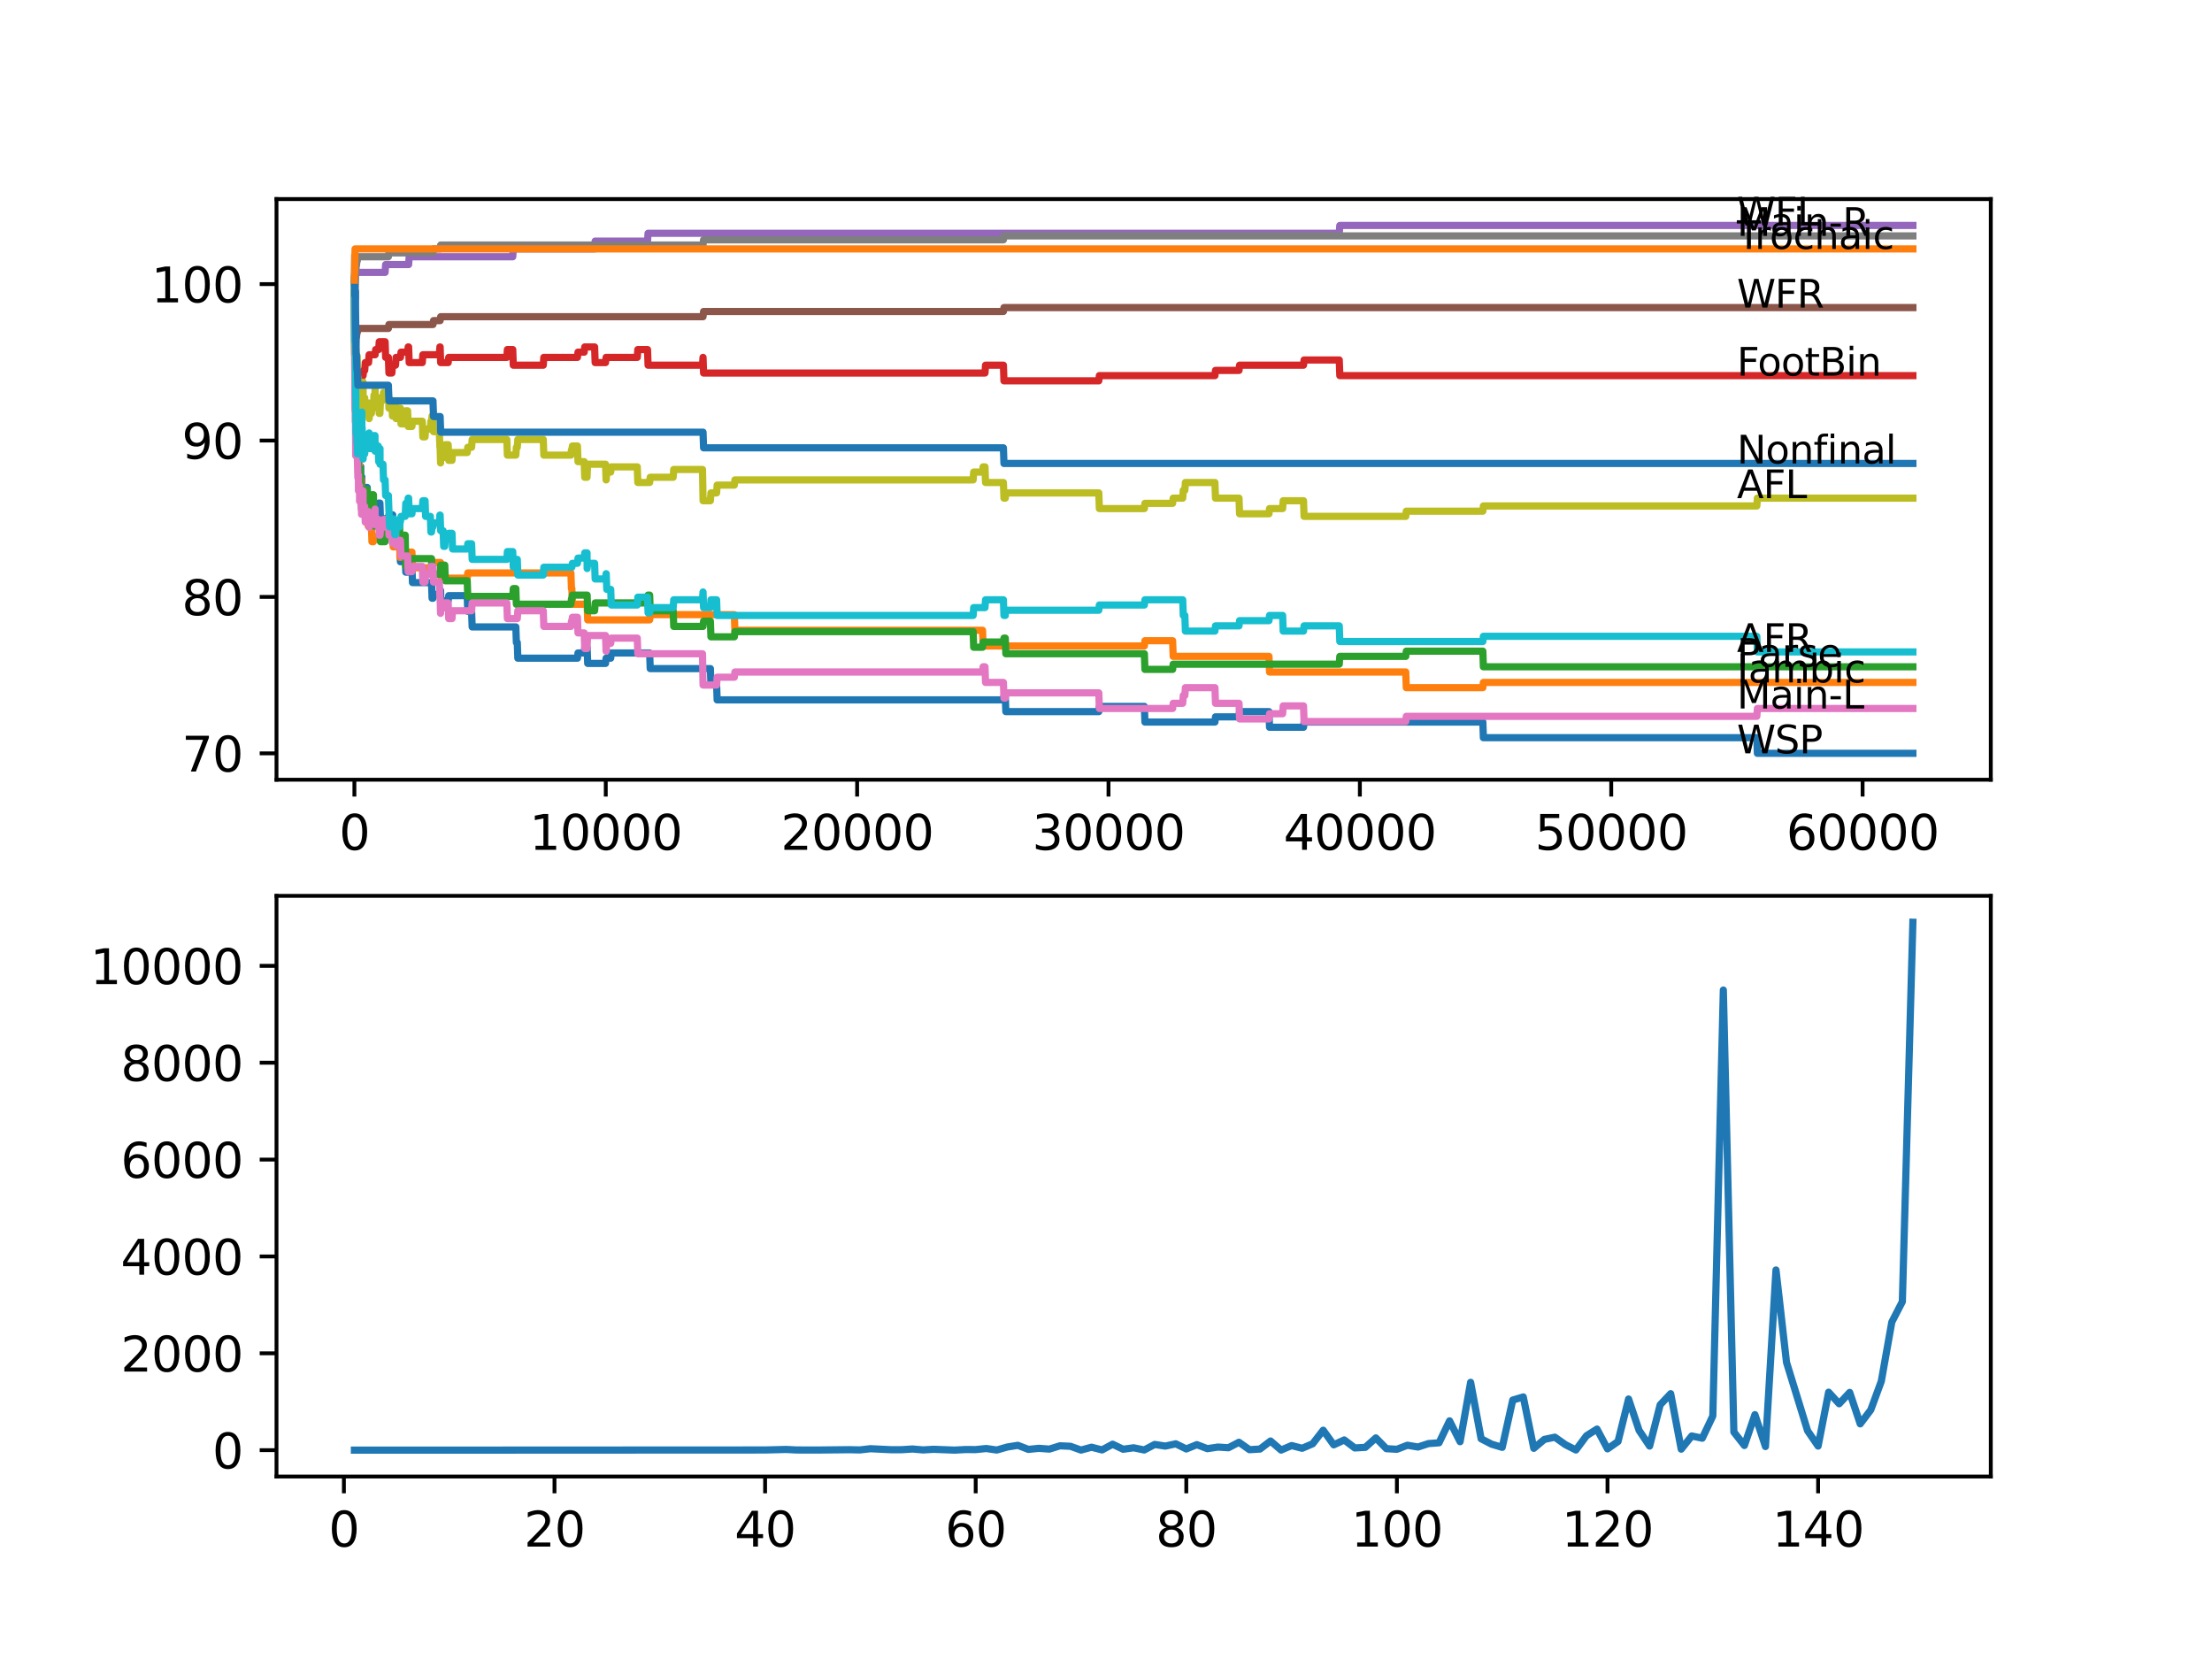 <?xml version="1.0" encoding="utf-8" standalone="no"?>
<!DOCTYPE svg PUBLIC "-//W3C//DTD SVG 1.1//EN"
  "http://www.w3.org/Graphics/SVG/1.1/DTD/svg11.dtd">
<svg xmlns:xlink="http://www.w3.org/1999/xlink" width="460.8pt" height="345.6pt" viewBox="0 0 460.8 345.6" xmlns="http://www.w3.org/2000/svg" version="1.1">
 <defs>
  <style type="text/css">*{stroke-linejoin: round; stroke-linecap: butt}</style>
 </defs>
 <g id="figure_1">
  <g id="patch_1">
   <path d="M 0 345.6 
L 460.8 345.6 
L 460.8 0 
L 0 0 
z
" style="fill: #ffffff"/>
  </g>
  <g id="axes_1">
   <g id="patch_2">
    <path d="M 57.6 162.432 
L 414.72 162.432 
L 414.72 41.472 
L 57.6 41.472 
z
" style="fill: #ffffff"/>
   </g>
   <g id="matplotlib.axis_1">
    <g id="xtick_1">
     <g id="line2d_1">
      <defs>
       <path id="m1dd88bec96" d="M 0 0 
L 0 3.5 
" style="stroke: #000000; stroke-width: 0.8"/>
      </defs>
      <g>
       <use xlink:href="#m1dd88bec96" x="73.827" y="162.432" style="stroke: #000000; stroke-width: 0.8"/>
      </g>
     </g>
     <g id="text_1">
      <!-- 0 -->
      <g transform="translate(70.646 177.03)scale(0.1 -0.1)">
       <defs>
        <path id="DejaVuSans-30" d="M 2034 4250 
Q 1547 4250 1301 3770 
Q 1056 3291 1056 2328 
Q 1056 1369 1301 889 
Q 1547 409 2034 409 
Q 2525 409 2770 889 
Q 3016 1369 3016 2328 
Q 3016 3291 2770 3770 
Q 2525 4250 2034 4250 
z
M 2034 4750 
Q 2819 4750 3233 4129 
Q 3647 3509 3647 2328 
Q 3647 1150 3233 529 
Q 2819 -91 2034 -91 
Q 1250 -91 836 529 
Q 422 1150 422 2328 
Q 422 3509 836 4129 
Q 1250 4750 2034 4750 
z
" transform="scale(0.016)"/>
       </defs>
       <use xlink:href="#DejaVuSans-30"/>
      </g>
     </g>
    </g>
    <g id="xtick_2">
     <g id="line2d_2">
      <g>
       <use xlink:href="#m1dd88bec96" x="126.192" y="162.432" style="stroke: #000000; stroke-width: 0.8"/>
      </g>
     </g>
     <g id="text_2">
      <!-- 10000 -->
      <g transform="translate(110.286 177.03)scale(0.1 -0.1)">
       <defs>
        <path id="DejaVuSans-31" d="M 794 531 
L 1825 531 
L 1825 4091 
L 703 3866 
L 703 4441 
L 1819 4666 
L 2450 4666 
L 2450 531 
L 3481 531 
L 3481 0 
L 794 0 
L 794 531 
z
" transform="scale(0.016)"/>
       </defs>
       <use xlink:href="#DejaVuSans-31"/>
       <use xlink:href="#DejaVuSans-30" x="63.623"/>
       <use xlink:href="#DejaVuSans-30" x="127.246"/>
       <use xlink:href="#DejaVuSans-30" x="190.869"/>
       <use xlink:href="#DejaVuSans-30" x="254.492"/>
      </g>
     </g>
    </g>
    <g id="xtick_3">
     <g id="line2d_3">
      <g>
       <use xlink:href="#m1dd88bec96" x="178.556" y="162.432" style="stroke: #000000; stroke-width: 0.8"/>
      </g>
     </g>
     <g id="text_3">
      <!-- 20000 -->
      <g transform="translate(162.65 177.03)scale(0.1 -0.1)">
       <defs>
        <path id="DejaVuSans-32" d="M 1228 531 
L 3431 531 
L 3431 0 
L 469 0 
L 469 531 
Q 828 903 1448 1529 
Q 2069 2156 2228 2338 
Q 2531 2678 2651 2914 
Q 2772 3150 2772 3378 
Q 2772 3750 2511 3984 
Q 2250 4219 1831 4219 
Q 1534 4219 1204 4116 
Q 875 4013 500 3803 
L 500 4441 
Q 881 4594 1212 4672 
Q 1544 4750 1819 4750 
Q 2544 4750 2975 4387 
Q 3406 4025 3406 3419 
Q 3406 3131 3298 2873 
Q 3191 2616 2906 2266 
Q 2828 2175 2409 1742 
Q 1991 1309 1228 531 
z
" transform="scale(0.016)"/>
       </defs>
       <use xlink:href="#DejaVuSans-32"/>
       <use xlink:href="#DejaVuSans-30" x="63.623"/>
       <use xlink:href="#DejaVuSans-30" x="127.246"/>
       <use xlink:href="#DejaVuSans-30" x="190.869"/>
       <use xlink:href="#DejaVuSans-30" x="254.492"/>
      </g>
     </g>
    </g>
    <g id="xtick_4">
     <g id="line2d_4">
      <g>
       <use xlink:href="#m1dd88bec96" x="230.921" y="162.432" style="stroke: #000000; stroke-width: 0.8"/>
      </g>
     </g>
     <g id="text_4">
      <!-- 30000 -->
      <g transform="translate(215.015 177.03)scale(0.1 -0.1)">
       <defs>
        <path id="DejaVuSans-33" d="M 2597 2516 
Q 3050 2419 3304 2112 
Q 3559 1806 3559 1356 
Q 3559 666 3084 287 
Q 2609 -91 1734 -91 
Q 1441 -91 1130 -33 
Q 819 25 488 141 
L 488 750 
Q 750 597 1062 519 
Q 1375 441 1716 441 
Q 2309 441 2620 675 
Q 2931 909 2931 1356 
Q 2931 1769 2642 2001 
Q 2353 2234 1838 2234 
L 1294 2234 
L 1294 2753 
L 1863 2753 
Q 2328 2753 2575 2939 
Q 2822 3125 2822 3475 
Q 2822 3834 2567 4026 
Q 2313 4219 1838 4219 
Q 1578 4219 1281 4162 
Q 984 4106 628 3988 
L 628 4550 
Q 988 4650 1302 4700 
Q 1616 4750 1894 4750 
Q 2613 4750 3031 4423 
Q 3450 4097 3450 3541 
Q 3450 3153 3228 2886 
Q 3006 2619 2597 2516 
z
" transform="scale(0.016)"/>
       </defs>
       <use xlink:href="#DejaVuSans-33"/>
       <use xlink:href="#DejaVuSans-30" x="63.623"/>
       <use xlink:href="#DejaVuSans-30" x="127.246"/>
       <use xlink:href="#DejaVuSans-30" x="190.869"/>
       <use xlink:href="#DejaVuSans-30" x="254.492"/>
      </g>
     </g>
    </g>
    <g id="xtick_5">
     <g id="line2d_5">
      <g>
       <use xlink:href="#m1dd88bec96" x="283.285" y="162.432" style="stroke: #000000; stroke-width: 0.8"/>
      </g>
     </g>
     <g id="text_5">
      <!-- 40000 -->
      <g transform="translate(267.379 177.03)scale(0.1 -0.1)">
       <defs>
        <path id="DejaVuSans-34" d="M 2419 4116 
L 825 1625 
L 2419 1625 
L 2419 4116 
z
M 2253 4666 
L 3047 4666 
L 3047 1625 
L 3713 1625 
L 3713 1100 
L 3047 1100 
L 3047 0 
L 2419 0 
L 2419 1100 
L 313 1100 
L 313 1709 
L 2253 4666 
z
" transform="scale(0.016)"/>
       </defs>
       <use xlink:href="#DejaVuSans-34"/>
       <use xlink:href="#DejaVuSans-30" x="63.623"/>
       <use xlink:href="#DejaVuSans-30" x="127.246"/>
       <use xlink:href="#DejaVuSans-30" x="190.869"/>
       <use xlink:href="#DejaVuSans-30" x="254.492"/>
      </g>
     </g>
    </g>
    <g id="xtick_6">
     <g id="line2d_6">
      <g>
       <use xlink:href="#m1dd88bec96" x="335.65" y="162.432" style="stroke: #000000; stroke-width: 0.8"/>
      </g>
     </g>
     <g id="text_6">
      <!-- 50000 -->
      <g transform="translate(319.744 177.03)scale(0.1 -0.1)">
       <defs>
        <path id="DejaVuSans-35" d="M 691 4666 
L 3169 4666 
L 3169 4134 
L 1269 4134 
L 1269 2991 
Q 1406 3038 1543 3061 
Q 1681 3084 1819 3084 
Q 2600 3084 3056 2656 
Q 3513 2228 3513 1497 
Q 3513 744 3044 326 
Q 2575 -91 1722 -91 
Q 1428 -91 1123 -41 
Q 819 9 494 109 
L 494 744 
Q 775 591 1075 516 
Q 1375 441 1709 441 
Q 2250 441 2565 725 
Q 2881 1009 2881 1497 
Q 2881 1984 2565 2268 
Q 2250 2553 1709 2553 
Q 1456 2553 1204 2497 
Q 953 2441 691 2322 
L 691 4666 
z
" transform="scale(0.016)"/>
       </defs>
       <use xlink:href="#DejaVuSans-35"/>
       <use xlink:href="#DejaVuSans-30" x="63.623"/>
       <use xlink:href="#DejaVuSans-30" x="127.246"/>
       <use xlink:href="#DejaVuSans-30" x="190.869"/>
       <use xlink:href="#DejaVuSans-30" x="254.492"/>
      </g>
     </g>
    </g>
    <g id="xtick_7">
     <g id="line2d_7">
      <g>
       <use xlink:href="#m1dd88bec96" x="388.014" y="162.432" style="stroke: #000000; stroke-width: 0.8"/>
      </g>
     </g>
     <g id="text_7">
      <!-- 60000 -->
      <g transform="translate(372.108 177.03)scale(0.1 -0.1)">
       <defs>
        <path id="DejaVuSans-36" d="M 2113 2584 
Q 1688 2584 1439 2293 
Q 1191 2003 1191 1497 
Q 1191 994 1439 701 
Q 1688 409 2113 409 
Q 2538 409 2786 701 
Q 3034 994 3034 1497 
Q 3034 2003 2786 2293 
Q 2538 2584 2113 2584 
z
M 3366 4563 
L 3366 3988 
Q 3128 4100 2886 4159 
Q 2644 4219 2406 4219 
Q 1781 4219 1451 3797 
Q 1122 3375 1075 2522 
Q 1259 2794 1537 2939 
Q 1816 3084 2150 3084 
Q 2853 3084 3261 2657 
Q 3669 2231 3669 1497 
Q 3669 778 3244 343 
Q 2819 -91 2113 -91 
Q 1303 -91 875 529 
Q 447 1150 447 2328 
Q 447 3434 972 4092 
Q 1497 4750 2381 4750 
Q 2619 4750 2861 4703 
Q 3103 4656 3366 4563 
z
" transform="scale(0.016)"/>
       </defs>
       <use xlink:href="#DejaVuSans-36"/>
       <use xlink:href="#DejaVuSans-30" x="63.623"/>
       <use xlink:href="#DejaVuSans-30" x="127.246"/>
       <use xlink:href="#DejaVuSans-30" x="190.869"/>
       <use xlink:href="#DejaVuSans-30" x="254.492"/>
      </g>
     </g>
    </g>
   </g>
   <g id="matplotlib.axis_2">
    <g id="ytick_1">
     <g id="line2d_8">
      <defs>
       <path id="m63060f5307" d="M 0 0 
L -3.5 0 
" style="stroke: #000000; stroke-width: 0.8"/>
      </defs>
      <g>
       <use xlink:href="#m63060f5307" x="57.6" y="156.934" style="stroke: #000000; stroke-width: 0.8"/>
      </g>
     </g>
     <g id="text_8">
      <!-- 70 -->
      <g transform="translate(37.875 160.733)scale(0.1 -0.1)">
       <defs>
        <path id="DejaVuSans-37" d="M 525 4666 
L 3525 4666 
L 3525 4397 
L 1831 0 
L 1172 0 
L 2766 4134 
L 525 4134 
L 525 4666 
z
" transform="scale(0.016)"/>
       </defs>
       <use xlink:href="#DejaVuSans-37"/>
       <use xlink:href="#DejaVuSans-30" x="63.623"/>
      </g>
     </g>
    </g>
    <g id="ytick_2">
     <g id="line2d_9">
      <g>
       <use xlink:href="#m63060f5307" x="57.6" y="124.352" style="stroke: #000000; stroke-width: 0.8"/>
      </g>
     </g>
     <g id="text_9">
      <!-- 80 -->
      <g transform="translate(37.875 128.151)scale(0.1 -0.1)">
       <defs>
        <path id="DejaVuSans-38" d="M 2034 2216 
Q 1584 2216 1326 1975 
Q 1069 1734 1069 1313 
Q 1069 891 1326 650 
Q 1584 409 2034 409 
Q 2484 409 2743 651 
Q 3003 894 3003 1313 
Q 3003 1734 2745 1975 
Q 2488 2216 2034 2216 
z
M 1403 2484 
Q 997 2584 770 2862 
Q 544 3141 544 3541 
Q 544 4100 942 4425 
Q 1341 4750 2034 4750 
Q 2731 4750 3128 4425 
Q 3525 4100 3525 3541 
Q 3525 3141 3298 2862 
Q 3072 2584 2669 2484 
Q 3125 2378 3379 2068 
Q 3634 1759 3634 1313 
Q 3634 634 3220 271 
Q 2806 -91 2034 -91 
Q 1263 -91 848 271 
Q 434 634 434 1313 
Q 434 1759 690 2068 
Q 947 2378 1403 2484 
z
M 1172 3481 
Q 1172 3119 1398 2916 
Q 1625 2713 2034 2713 
Q 2441 2713 2670 2916 
Q 2900 3119 2900 3481 
Q 2900 3844 2670 4047 
Q 2441 4250 2034 4250 
Q 1625 4250 1398 4047 
Q 1172 3844 1172 3481 
z
" transform="scale(0.016)"/>
       </defs>
       <use xlink:href="#DejaVuSans-38"/>
       <use xlink:href="#DejaVuSans-30" x="63.623"/>
      </g>
     </g>
    </g>
    <g id="ytick_3">
     <g id="line2d_10">
      <g>
       <use xlink:href="#m63060f5307" x="57.6" y="91.77" style="stroke: #000000; stroke-width: 0.8"/>
      </g>
     </g>
     <g id="text_10">
      <!-- 90 -->
      <g transform="translate(37.875 95.569)scale(0.1 -0.1)">
       <defs>
        <path id="DejaVuSans-39" d="M 703 97 
L 703 672 
Q 941 559 1184 500 
Q 1428 441 1663 441 
Q 2288 441 2617 861 
Q 2947 1281 2994 2138 
Q 2813 1869 2534 1725 
Q 2256 1581 1919 1581 
Q 1219 1581 811 2004 
Q 403 2428 403 3163 
Q 403 3881 828 4315 
Q 1253 4750 1959 4750 
Q 2769 4750 3195 4129 
Q 3622 3509 3622 2328 
Q 3622 1225 3098 567 
Q 2575 -91 1691 -91 
Q 1453 -91 1209 -44 
Q 966 3 703 97 
z
M 1959 2075 
Q 2384 2075 2632 2365 
Q 2881 2656 2881 3163 
Q 2881 3666 2632 3958 
Q 2384 4250 1959 4250 
Q 1534 4250 1286 3958 
Q 1038 3666 1038 3163 
Q 1038 2656 1286 2365 
Q 1534 2075 1959 2075 
z
" transform="scale(0.016)"/>
       </defs>
       <use xlink:href="#DejaVuSans-39"/>
       <use xlink:href="#DejaVuSans-30" x="63.623"/>
      </g>
     </g>
    </g>
    <g id="ytick_4">
     <g id="line2d_11">
      <g>
       <use xlink:href="#m63060f5307" x="57.6" y="59.188" style="stroke: #000000; stroke-width: 0.8"/>
      </g>
     </g>
     <g id="text_11">
      <!-- 100 -->
      <g transform="translate(31.512 62.988)scale(0.1 -0.1)">
       <use xlink:href="#DejaVuSans-31"/>
       <use xlink:href="#DejaVuSans-30" x="63.623"/>
       <use xlink:href="#DejaVuSans-30" x="127.246"/>
      </g>
     </g>
    </g>
   </g>
   <g id="line2d_12">
    <path d="M 73.833 62.447 
L 73.854 60.817 
L 73.901 73.85 
L 73.906 72.764 
L 73.911 72.764 
L 74.016 80.91 
L 74.032 80.095 
L 74.053 80.095 
L 74.095 78.466 
L 74.131 84.168 
L 74.142 83.082 
L 74.163 83.082 
L 74.283 92.042 
L 74.341 92.042 
L 74.419 95.3 
L 74.451 93.399 
L 74.503 93.399 
L 74.54 96.657 
L 74.613 95.028 
L 74.644 95.028 
L 74.76 98.287 
L 75.126 98.287 
L 75.152 97.2 
L 75.158 100.459 
L 75.226 100.459 
L 75.309 100.459 
L 75.377 99.373 
L 75.383 102.631 
L 75.409 102.631 
L 75.634 102.631 
L 75.749 101.545 
L 76.498 101.545 
L 76.613 104.803 
L 76.896 104.803 
L 77.011 103.717 
L 77.367 103.717 
L 77.483 106.975 
L 78.142 106.975 
L 78.258 105.889 
L 78.786 105.889 
L 78.902 104.803 
L 79.142 104.803 
L 79.258 108.061 
L 80.907 108.061 
L 81.022 107.247 
L 81.797 107.247 
L 81.913 110.505 
L 82.132 110.505 
L 82.248 113.763 
L 83.3 113.763 
L 83.415 117.021 
L 83.421 117.021 
L 83.536 115.935 
L 84.421 115.935 
L 84.536 119.193 
L 84.918 119.193 
L 85.033 118.107 
L 85.814 118.107 
L 85.929 121.365 
L 89.893 121.365 
L 90.008 124.624 
L 90.197 124.624 
L 90.312 123.809 
L 91.684 123.809 
L 91.778 122.994 
L 91.893 126.253 
L 92.312 126.253 
L 92.427 125.167 
L 93.365 125.167 
L 93.48 124.08 
L 97.329 124.08 
L 97.444 127.339 
L 98.245 127.339 
L 98.36 130.597 
L 107.456 130.597 
L 107.571 133.855 
L 107.76 133.855 
L 107.875 137.113 
L 120.29 137.113 
L 120.406 136.027 
L 121.694 136.027 
L 121.809 134.941 
L 122.312 134.941 
L 122.427 138.199 
L 126.145 138.199 
L 126.26 137.113 
L 127.224 137.113 
L 127.339 136.027 
L 135.335 136.027 
L 135.45 139.285 
L 147.986 139.285 
L 148.101 142.544 
L 149.279 142.544 
L 149.395 145.802 
L 209.027 145.802 
L 209.143 144.987 
L 209.42 144.987 
L 209.535 148.245 
L 228.9 148.245 
L 229.015 147.159 
L 238.393 147.159 
L 238.509 150.417 
L 253.092 150.417 
L 253.207 149.331 
L 258.109 149.331 
L 258.224 148.245 
L 264.35 148.245 
L 264.466 151.504 
L 271.545 151.504 
L 271.661 150.417 
L 308.902 150.417 
L 309.017 153.676 
L 365.979 153.676 
L 366.095 156.934 
L 398.487 156.934 
L 398.487 156.934 
" clip-path="url(#p2e75b78d07)" style="fill: none; stroke: #1f77b4; stroke-width: 1.5; stroke-linecap: square"/>
   </g>
   <g id="line2d_13">
    <path d="M 73.833 62.447 
L 73.969 78.357 
L 73.985 77.543 
L 74.032 85.688 
L 74.095 85.688 
L 74.21 88.946 
L 74.252 88.946 
L 74.273 87.86 
L 74.278 91.119 
L 74.351 91.119 
L 74.487 91.119 
L 74.602 96.549 
L 74.828 96.549 
L 74.943 99.807 
L 75.247 99.807 
L 75.367 106.323 
L 76.582 106.323 
L 76.697 109.582 
L 77.367 109.582 
L 77.483 112.84 
L 77.786 112.84 
L 77.901 111.754 
L 79.142 111.754 
L 79.258 110.668 
L 81.797 110.668 
L 81.913 113.926 
L 83.248 113.926 
L 83.3 112.84 
L 83.305 116.098 
L 83.347 116.098 
L 84.41 116.098 
L 84.526 115.012 
L 85.814 115.012 
L 85.929 118.27 
L 89.893 118.27 
L 90.008 117.184 
L 91.778 117.184 
L 91.893 120.442 
L 97.329 120.442 
L 97.444 119.356 
L 118.929 119.356 
L 119.044 122.614 
L 119.128 122.614 
L 119.243 125.872 
L 122.312 125.872 
L 122.427 129.131 
L 135.335 129.131 
L 135.45 128.045 
L 152.976 128.045 
L 153.092 131.303 
L 204.681 131.303 
L 204.796 134.561 
L 238.393 134.561 
L 238.509 133.475 
L 244.279 133.475 
L 244.394 136.733 
L 264.35 136.733 
L 264.466 139.991 
L 292.842 139.991 
L 292.957 143.249 
L 308.902 143.249 
L 309.017 142.163 
L 398.487 142.163 
L 398.487 142.163 
" clip-path="url(#p2e75b78d07)" style="fill: none; stroke: #ff7f0e; stroke-width: 1.5; stroke-linecap: square"/>
   </g>
   <g id="line2d_14">
    <path d="M 73.833 62.447 
L 73.843 62.447 
L 73.864 60.166 
L 73.917 74.013 
L 73.922 74.013 
L 74.026 85.417 
L 74.047 84.602 
L 74.058 84.602 
L 74.126 82.702 
L 74.131 85.96 
L 74.157 85.96 
L 74.163 85.96 
L 74.283 94.648 
L 74.44 94.648 
L 74.503 92.748 
L 74.508 96.006 
L 74.54 96.006 
L 74.592 96.006 
L 74.644 95.463 
L 74.65 98.721 
L 74.676 98.721 
L 74.828 98.721 
L 74.943 97.635 
L 75 97.635 
L 75.116 100.893 
L 75.152 100.893 
L 75.247 104.151 
L 75.262 103.065 
L 75.304 103.065 
L 75.419 101.979 
L 76.498 101.979 
L 76.582 105.237 
L 76.608 104.151 
L 77.367 104.151 
L 77.483 103.065 
L 77.786 103.065 
L 77.907 109.582 
L 79.142 109.582 
L 79.258 112.84 
L 80.221 112.84 
L 80.336 111.211 
L 80.907 111.211 
L 81.022 110.396 
L 81.797 110.396 
L 81.913 109.31 
L 83.248 109.31 
L 83.3 112.568 
L 83.358 111.482 
L 84.41 111.482 
L 84.531 117.999 
L 85.123 117.999 
L 85.238 116.369 
L 89.893 116.369 
L 90.008 119.628 
L 91.684 119.628 
L 91.804 117.727 
L 92.653 117.727 
L 92.768 120.985 
L 97.329 120.985 
L 97.444 124.243 
L 106.812 124.243 
L 106.927 122.614 
L 107.456 122.614 
L 107.571 125.872 
L 118.929 125.872 
L 119.044 124.786 
L 119.128 124.786 
L 119.243 123.972 
L 122.312 123.972 
L 122.427 127.23 
L 123.867 127.23 
L 123.982 125.601 
L 134.89 125.601 
L 135.005 123.972 
L 135.335 123.972 
L 135.45 127.23 
L 140.236 127.23 
L 140.351 130.488 
L 146.452 130.488 
L 146.567 129.402 
L 147.986 129.402 
L 148.101 132.66 
L 152.976 132.66 
L 153.092 131.574 
L 202.723 131.574 
L 202.838 134.832 
L 204.681 134.832 
L 204.796 133.746 
L 209.027 133.746 
L 209.143 132.932 
L 209.42 132.932 
L 209.535 136.19 
L 238.393 136.19 
L 238.509 139.448 
L 244.279 139.448 
L 244.394 138.362 
L 278.992 138.362 
L 279.107 136.733 
L 292.842 136.733 
L 292.957 135.647 
L 308.902 135.647 
L 309.017 138.905 
L 398.487 138.905 
L 398.487 138.905 
" clip-path="url(#p2e75b78d07)" style="fill: none; stroke: #2ca02c; stroke-width: 1.5; stroke-linecap: square"/>
   </g>
   <g id="line2d_15">
    <path d="M 73.833 59.188 
L 73.843 59.188 
L 73.922 76.348 
L 73.979 76.077 
L 73.985 76.077 
L 73.99 75.262 
L 74 81.778 
L 74.058 80.149 
L 74.074 83.408 
L 74.168 80.692 
L 74.273 80.692 
L 74.388 79.878 
L 74.419 79.878 
L 74.44 78.792 
L 74.445 82.05 
L 74.503 82.05 
L 74.54 85.308 
L 74.613 83.679 
L 74.671 83.679 
L 74.786 82.05 
L 74.901 82.05 
L 75.016 80.421 
L 75.126 80.421 
L 75.241 79.335 
L 75.309 79.335 
L 75.425 78.249 
L 75.634 78.249 
L 75.749 77.163 
L 75.974 77.163 
L 76.09 75.534 
L 76.781 75.534 
L 76.896 73.904 
L 78.142 73.904 
L 78.258 72.818 
L 78.886 72.818 
L 79.001 71.189 
L 80.221 71.189 
L 80.336 74.448 
L 80.907 74.448 
L 81.022 77.706 
L 81.635 77.706 
L 81.75 76.077 
L 82.394 76.077 
L 82.51 74.448 
L 83.421 74.448 
L 83.536 73.361 
L 84.918 73.361 
L 85.033 72.275 
L 85.123 72.275 
L 85.238 75.534 
L 87.971 75.534 
L 88.086 73.904 
L 91.521 73.904 
L 91.637 72.275 
L 91.684 72.275 
L 91.799 75.534 
L 93.365 75.534 
L 93.48 74.448 
L 105.581 74.448 
L 105.697 72.818 
L 106.812 72.818 
L 106.927 76.077 
L 113.174 76.077 
L 113.289 74.448 
L 120.29 74.448 
L 120.406 73.361 
L 121.694 73.361 
L 121.809 72.275 
L 123.867 72.275 
L 123.982 75.534 
L 126.145 75.534 
L 126.26 74.448 
L 132.753 74.448 
L 132.868 72.818 
L 134.89 72.818 
L 135.005 76.077 
L 146.342 76.077 
L 146.452 74.448 
L 146.567 77.706 
L 205.189 77.706 
L 205.304 76.077 
L 209.027 76.077 
L 209.143 79.335 
L 228.9 79.335 
L 229.015 78.249 
L 253.092 78.249 
L 253.207 77.163 
L 258.109 77.163 
L 258.224 76.077 
L 271.545 76.077 
L 271.661 74.991 
L 278.992 74.991 
L 279.107 78.249 
L 398.487 78.249 
L 398.487 78.249 
" clip-path="url(#p2e75b78d07)" style="fill: none; stroke: #d62728; stroke-width: 1.5; stroke-linecap: square"/>
   </g>
   <g id="line2d_16">
    <path d="M 73.833 59.188 
L 73.906 59.188 
L 74.021 56.745 
L 80.221 56.745 
L 80.336 55.116 
L 85.123 55.116 
L 85.238 53.487 
L 106.812 53.487 
L 106.927 51.857 
L 123.867 51.857 
L 123.982 50.228 
L 134.89 50.228 
L 135.005 48.599 
L 278.992 48.599 
L 279.107 46.97 
L 398.487 46.97 
L 398.487 46.97 
" clip-path="url(#p2e75b78d07)" style="fill: none; stroke: #9467bd; stroke-width: 1.5; stroke-linecap: square"/>
   </g>
   <g id="line2d_17">
    <path d="M 73.833 62.447 
L 73.864 62.447 
L 73.99 73.85 
L 74.053 73.85 
L 74.184 70.32 
L 74.246 70.32 
L 74.362 69.234 
L 74.44 69.234 
L 74.555 68.42 
L 80.907 68.42 
L 81.022 67.605 
L 90.197 67.605 
L 90.312 66.791 
L 91.684 66.791 
L 91.799 65.976 
L 146.452 65.976 
L 146.567 64.89 
L 209.027 64.89 
L 209.143 64.076 
L 398.487 64.076 
L 398.487 64.076 
" clip-path="url(#p2e75b78d07)" style="fill: none; stroke: #8c564b; stroke-width: 1.5; stroke-linecap: square"/>
   </g>
   <g id="line2d_18">
    <path d="M 73.833 62.447 
L 73.843 62.447 
L 73.922 84.602 
L 73.985 82.159 
L 73.99 81.344 
L 74 87.86 
L 74.053 86.231 
L 74.095 94.92 
L 74.173 92.748 
L 74.225 92.748 
L 74.246 91.119 
L 74.252 94.377 
L 74.33 93.562 
L 74.341 93.562 
L 74.419 91.933 
L 74.424 95.191 
L 74.44 95.191 
L 74.555 99.536 
L 74.592 99.536 
L 74.671 98.992 
L 74.676 102.251 
L 74.828 102.251 
L 74.901 101.165 
L 74.906 104.423 
L 74.927 104.423 
L 74.948 104.423 
L 75.063 102.794 
L 75.126 102.794 
L 75.241 106.052 
L 75.247 106.052 
L 75.309 103.88 
L 75.315 107.138 
L 75.351 107.138 
L 75.377 107.138 
L 75.498 103.88 
L 75.618 103.88 
L 75.634 102.251 
L 75.639 105.509 
L 75.723 105.509 
L 75.974 105.509 
L 76.09 108.767 
L 76.498 108.767 
L 76.619 106.595 
L 76.781 106.595 
L 76.896 109.853 
L 77.011 108.767 
L 77.367 108.767 
L 77.483 107.681 
L 78.116 107.681 
L 78.142 106.052 
L 78.148 109.31 
L 78.221 109.31 
L 78.786 109.31 
L 78.886 108.224 
L 79.001 111.482 
L 79.163 111.482 
L 79.279 109.853 
L 79.781 109.853 
L 79.897 108.224 
L 80.907 108.224 
L 81.022 111.482 
L 81.038 111.482 
L 81.153 109.853 
L 81.635 109.853 
L 81.75 113.111 
L 81.797 113.111 
L 81.913 112.025 
L 82.132 112.025 
L 82.248 110.396 
L 82.394 110.396 
L 82.51 113.654 
L 83.3 113.654 
L 83.415 112.568 
L 83.421 112.568 
L 83.536 115.826 
L 84.918 115.826 
L 85.033 119.085 
L 85.814 119.085 
L 85.929 117.999 
L 87.971 117.999 
L 88.086 121.257 
L 88.547 121.257 
L 88.662 119.628 
L 89.652 119.628 
L 89.767 117.999 
L 90.197 117.999 
L 90.312 121.257 
L 91.521 121.257 
L 91.637 124.515 
L 91.684 124.515 
L 91.778 127.773 
L 91.794 126.687 
L 92.312 126.687 
L 92.427 125.601 
L 93.365 125.601 
L 93.48 128.859 
L 94.161 128.859 
L 94.276 127.23 
L 98.245 127.23 
L 98.36 125.601 
L 105.581 125.601 
L 105.697 128.859 
L 107.76 128.859 
L 107.875 127.23 
L 113.174 127.23 
L 113.289 130.488 
L 118.929 130.488 
L 119.044 129.402 
L 119.128 129.402 
L 119.243 128.588 
L 120.29 128.588 
L 120.406 131.846 
L 121.694 131.846 
L 121.809 135.104 
L 122.291 135.104 
L 122.406 132.389 
L 126.145 132.389 
L 126.26 135.647 
L 126.286 135.647 
L 126.401 134.018 
L 127.224 134.018 
L 127.339 132.932 
L 132.753 132.932 
L 132.868 136.19 
L 146.342 136.19 
L 146.462 142.706 
L 149.279 142.706 
L 149.395 141.077 
L 152.976 141.077 
L 153.092 139.991 
L 204.681 139.991 
L 204.796 138.905 
L 205.189 138.905 
L 205.304 142.163 
L 209.027 142.163 
L 209.143 145.422 
L 209.42 145.422 
L 209.535 144.336 
L 228.9 144.336 
L 229.015 147.594 
L 244.279 147.594 
L 244.394 146.508 
L 246.379 146.508 
L 246.494 144.879 
L 246.824 144.879 
L 246.939 143.249 
L 253.092 143.249 
L 253.207 146.508 
L 258.109 146.508 
L 258.224 149.766 
L 264.35 149.766 
L 264.466 148.68 
L 267.194 148.68 
L 267.309 147.051 
L 271.545 147.051 
L 271.661 150.309 
L 292.842 150.309 
L 292.957 149.223 
L 365.979 149.223 
L 366.095 147.594 
L 398.487 147.594 
L 398.487 147.594 
" clip-path="url(#p2e75b78d07)" style="fill: none; stroke: #e377c2; stroke-width: 1.5; stroke-linecap: square"/>
   </g>
   <g id="line2d_19">
    <path d="M 73.833 58.374 
L 73.843 58.374 
L 73.885 53.215 
L 73.901 59.731 
L 73.948 58.917 
L 73.969 58.917 
L 73.99 62.175 
L 74.063 57.016 
L 74.074 57.016 
L 74.089 57.016 
L 74.21 55.387 
L 74.246 55.387 
L 74.362 54.301 
L 74.44 54.301 
L 74.555 53.487 
L 80.907 53.487 
L 81.022 52.672 
L 90.197 52.672 
L 90.312 51.857 
L 91.684 51.857 
L 91.799 51.043 
L 146.452 51.043 
L 146.567 49.957 
L 209.027 49.957 
L 209.143 49.142 
L 398.487 49.142 
L 398.487 49.142 
" clip-path="url(#p2e75b78d07)" style="fill: none; stroke: #7f7f7f; stroke-width: 1.5; stroke-linecap: square"/>
   </g>
   <g id="line2d_20">
    <path d="M 73.833 58.374 
L 73.843 58.374 
L 73.922 72.275 
L 73.969 68.746 
L 73.985 68.746 
L 73.99 67.931 
L 74 74.448 
L 74.058 74.448 
L 74.095 79.878 
L 74.163 74.448 
L 74.168 72.818 
L 74.252 77.706 
L 74.262 76.62 
L 74.273 76.62 
L 74.398 74.176 
L 74.419 74.176 
L 74.487 80.692 
L 74.534 78.52 
L 74.54 78.52 
L 74.592 81.778 
L 74.65 79.606 
L 74.671 79.606 
L 74.786 82.864 
L 74.828 82.864 
L 74.901 81.778 
L 74.906 85.037 
L 74.927 85.037 
L 74.948 85.037 
L 75.069 81.778 
L 75.126 81.778 
L 75.152 85.037 
L 75.236 83.408 
L 75.247 83.408 
L 75.309 81.235 
L 75.315 84.494 
L 75.351 84.494 
L 75.377 84.494 
L 75.498 81.235 
L 75.618 81.235 
L 75.634 79.606 
L 75.639 82.864 
L 75.723 82.864 
L 75.974 82.864 
L 76.09 86.123 
L 76.498 86.123 
L 76.619 83.951 
L 76.781 83.951 
L 76.896 87.209 
L 77.011 86.123 
L 77.367 86.123 
L 77.483 85.037 
L 77.786 85.037 
L 77.907 82.321 
L 78.116 82.321 
L 78.142 80.692 
L 78.148 83.951 
L 78.221 83.951 
L 78.786 83.951 
L 78.886 82.864 
L 79.001 86.123 
L 79.142 86.123 
L 79.263 83.408 
L 79.781 83.408 
L 79.897 81.778 
L 80.907 81.778 
L 81.022 85.037 
L 81.038 85.037 
L 81.153 83.408 
L 81.635 83.408 
L 81.75 86.666 
L 81.797 86.666 
L 81.913 85.58 
L 82.132 85.58 
L 82.248 83.951 
L 82.394 83.951 
L 82.51 87.209 
L 83.248 87.209 
L 83.368 85.037 
L 83.421 85.037 
L 83.536 88.295 
L 84.41 88.295 
L 84.531 85.58 
L 84.918 85.58 
L 85.033 88.838 
L 85.814 88.838 
L 85.929 87.752 
L 87.971 87.752 
L 88.086 91.01 
L 88.547 91.01 
L 88.662 89.381 
L 89.652 89.381 
L 89.767 87.752 
L 89.893 87.752 
L 90.008 86.666 
L 90.197 86.666 
L 90.312 89.924 
L 91.521 89.924 
L 91.637 93.182 
L 91.684 93.182 
L 91.778 96.44 
L 91.794 95.354 
L 92.312 95.354 
L 92.427 94.268 
L 92.653 94.268 
L 92.768 92.639 
L 93.365 92.639 
L 93.48 95.897 
L 94.161 95.897 
L 94.276 94.268 
L 97.329 94.268 
L 97.444 93.182 
L 98.245 93.182 
L 98.36 91.553 
L 105.581 91.553 
L 105.697 94.811 
L 107.456 94.811 
L 107.571 93.182 
L 107.76 93.182 
L 107.875 91.553 
L 113.174 91.553 
L 113.289 94.811 
L 118.929 94.811 
L 119.044 93.725 
L 119.128 93.725 
L 119.243 92.911 
L 120.29 92.911 
L 120.406 96.169 
L 121.694 96.169 
L 121.809 99.427 
L 122.291 99.427 
L 122.406 96.712 
L 126.145 96.712 
L 126.26 99.97 
L 126.286 99.97 
L 126.401 98.341 
L 127.224 98.341 
L 127.339 97.255 
L 132.753 97.255 
L 132.868 100.513 
L 135.335 100.513 
L 135.45 99.427 
L 140.236 99.427 
L 140.351 97.798 
L 146.342 97.798 
L 146.462 104.314 
L 147.986 104.314 
L 148.101 102.685 
L 149.279 102.685 
L 149.395 101.056 
L 152.976 101.056 
L 153.092 99.97 
L 202.723 99.97 
L 202.838 98.341 
L 204.681 98.341 
L 204.796 97.255 
L 205.189 97.255 
L 205.304 100.513 
L 209.027 100.513 
L 209.143 103.771 
L 209.42 103.771 
L 209.535 102.685 
L 228.9 102.685 
L 229.015 105.943 
L 238.393 105.943 
L 238.509 104.857 
L 244.279 104.857 
L 244.394 103.771 
L 246.379 103.771 
L 246.494 102.142 
L 246.824 102.142 
L 246.939 100.513 
L 253.092 100.513 
L 253.207 103.771 
L 258.109 103.771 
L 258.224 107.029 
L 264.35 107.029 
L 264.466 105.943 
L 267.194 105.943 
L 267.309 104.314 
L 271.545 104.314 
L 271.661 107.572 
L 292.842 107.572 
L 292.957 106.486 
L 308.902 106.486 
L 309.017 105.4 
L 365.979 105.4 
L 366.095 103.771 
L 398.487 103.771 
L 398.487 103.771 
" clip-path="url(#p2e75b78d07)" style="fill: none; stroke: #bcbd22; stroke-width: 1.5; stroke-linecap: square"/>
   </g>
   <g id="line2d_21">
    <path d="M 73.833 59.188 
L 73.843 59.188 
L 73.911 71.189 
L 73.964 66.031 
L 73.969 66.031 
L 74.095 82.321 
L 74.1 81.507 
L 74.115 81.507 
L 74.163 90.195 
L 74.236 87.752 
L 74.246 87.752 
L 74.362 92.368 
L 74.419 92.368 
L 74.44 91.281 
L 74.445 94.54 
L 74.519 94.54 
L 74.54 94.54 
L 74.665 91.281 
L 74.671 91.281 
L 74.786 89.652 
L 74.901 89.652 
L 74.948 88.023 
L 74.953 91.281 
L 75.011 89.652 
L 75.126 89.652 
L 75.247 86.937 
L 75.309 86.937 
L 75.377 85.851 
L 75.383 89.109 
L 75.409 89.109 
L 75.44 89.109 
L 75.556 92.368 
L 75.618 92.368 
L 75.634 95.626 
L 75.728 94.54 
L 75.974 94.54 
L 76.09 92.911 
L 76.498 92.911 
L 76.613 91.824 
L 76.781 91.824 
L 76.896 90.195 
L 77.011 93.454 
L 77.786 93.454 
L 77.907 90.738 
L 78.116 90.738 
L 78.142 93.997 
L 78.226 92.911 
L 78.786 92.911 
L 78.886 96.169 
L 78.896 94.54 
L 79.142 94.54 
L 79.163 93.454 
L 79.169 96.712 
L 79.242 96.712 
L 79.781 96.712 
L 79.897 99.97 
L 80.221 99.97 
L 80.336 103.228 
L 80.907 103.228 
L 81.022 106.486 
L 81.038 106.486 
L 81.153 109.744 
L 81.635 109.744 
L 81.75 108.115 
L 82.132 108.115 
L 82.248 111.374 
L 82.394 111.374 
L 82.51 109.744 
L 83.248 109.744 
L 83.363 108.658 
L 83.421 108.658 
L 83.536 107.572 
L 84.41 107.572 
L 84.531 104.857 
L 84.918 104.857 
L 85.033 103.771 
L 85.123 103.771 
L 85.238 107.029 
L 85.814 107.029 
L 85.929 105.943 
L 87.971 105.943 
L 88.086 104.314 
L 88.547 104.314 
L 88.662 107.572 
L 89.652 107.572 
L 89.767 110.831 
L 89.893 110.831 
L 90.008 109.744 
L 90.197 109.744 
L 90.312 108.93 
L 91.521 108.93 
L 91.637 107.301 
L 91.684 107.301 
L 91.799 110.559 
L 92.312 110.559 
L 92.427 113.817 
L 92.653 113.817 
L 92.768 112.188 
L 93.365 112.188 
L 93.48 111.102 
L 94.161 111.102 
L 94.276 114.36 
L 97.329 114.36 
L 97.444 113.274 
L 98.245 113.274 
L 98.36 116.532 
L 105.581 116.532 
L 105.697 114.903 
L 106.812 114.903 
L 106.927 118.161 
L 107.456 118.161 
L 107.571 116.532 
L 107.76 116.532 
L 107.875 119.791 
L 113.174 119.791 
L 113.289 118.161 
L 119.128 118.161 
L 119.243 117.347 
L 120.29 117.347 
L 120.406 116.261 
L 121.694 116.261 
L 121.809 115.175 
L 122.291 115.175 
L 122.312 118.433 
L 122.401 117.347 
L 123.867 117.347 
L 123.982 120.605 
L 126.145 120.605 
L 126.26 119.519 
L 126.286 119.519 
L 126.401 122.777 
L 127.224 122.777 
L 127.339 126.035 
L 132.753 126.035 
L 132.868 124.406 
L 134.89 124.406 
L 135.005 127.664 
L 135.335 127.664 
L 135.45 126.578 
L 140.236 126.578 
L 140.351 124.949 
L 146.342 124.949 
L 146.452 123.32 
L 146.567 126.578 
L 147.986 126.578 
L 148.101 124.949 
L 149.279 124.949 
L 149.395 128.208 
L 202.723 128.208 
L 202.838 126.578 
L 205.189 126.578 
L 205.304 124.949 
L 209.027 124.949 
L 209.143 128.208 
L 209.42 128.208 
L 209.535 127.121 
L 228.9 127.121 
L 229.015 126.035 
L 238.393 126.035 
L 238.509 124.949 
L 246.379 124.949 
L 246.494 128.208 
L 246.824 128.208 
L 246.939 131.466 
L 253.092 131.466 
L 253.207 130.38 
L 258.109 130.38 
L 258.224 129.294 
L 264.35 129.294 
L 264.466 128.208 
L 267.194 128.208 
L 267.309 131.466 
L 271.545 131.466 
L 271.661 130.38 
L 278.992 130.38 
L 279.107 133.638 
L 308.902 133.638 
L 309.017 132.552 
L 365.979 132.552 
L 366.095 135.81 
L 398.487 135.81 
L 398.487 135.81 
" clip-path="url(#p2e75b78d07)" style="fill: none; stroke: #17becf; stroke-width: 1.5; stroke-linecap: square"/>
   </g>
   <g id="line2d_22">
    <path d="M 73.833 58.374 
L 73.864 58.374 
L 73.869 57.288 
L 73.922 61.523 
L 73.958 61.523 
L 73.969 61.523 
L 74.053 60.709 
L 74.058 63.967 
L 74.184 73.742 
L 74.246 73.742 
L 74.362 77 
L 74.44 77 
L 74.555 80.258 
L 80.907 80.258 
L 81.022 83.516 
L 90.197 83.516 
L 90.312 86.774 
L 91.684 86.774 
L 91.799 90.032 
L 146.452 90.032 
L 146.567 93.291 
L 209.027 93.291 
L 209.143 96.549 
L 398.487 96.549 
L 398.487 96.549 
" clip-path="url(#p2e75b78d07)" style="fill: none; stroke: #1f77b4; stroke-width: 1.5; stroke-linecap: square"/>
   </g>
   <g id="line2d_23">
    <path d="M 73.833 58.374 
L 73.964 51.857 
L 398.487 51.857 
L 398.487 51.857 
" clip-path="url(#p2e75b78d07)" style="fill: none; stroke: #ff7f0e; stroke-width: 1.5; stroke-linecap: square"/>
   </g>
   <g id="patch_3">
    <path d="M 57.6 162.432 
L 57.6 41.472 
" style="fill: none; stroke: #000000; stroke-width: 0.8; stroke-linejoin: miter; stroke-linecap: square"/>
   </g>
   <g id="patch_4">
    <path d="M 414.72 162.432 
L 414.72 41.472 
" style="fill: none; stroke: #000000; stroke-width: 0.8; stroke-linejoin: miter; stroke-linecap: square"/>
   </g>
   <g id="patch_5">
    <path d="M 57.6 162.432 
L 414.72 162.432 
" style="fill: none; stroke: #000000; stroke-width: 0.8; stroke-linejoin: miter; stroke-linecap: square"/>
   </g>
   <g id="patch_6">
    <path d="M 57.6 41.472 
L 414.72 41.472 
" style="fill: none; stroke: #000000; stroke-width: 0.8; stroke-linejoin: miter; stroke-linecap: square"/>
   </g>
   <g id="text_12">
    <!-- WSP -->
    <g transform="translate(361.832 156.934)scale(0.08 -0.08)">
     <defs>
      <path id="DejaVuSans-57" d="M 213 4666 
L 850 4666 
L 1831 722 
L 2809 4666 
L 3519 4666 
L 4500 722 
L 5478 4666 
L 6119 4666 
L 4947 0 
L 4153 0 
L 3169 4050 
L 2175 0 
L 1381 0 
L 213 4666 
z
" transform="scale(0.016)"/>
      <path id="DejaVuSans-53" d="M 3425 4513 
L 3425 3897 
Q 3066 4069 2747 4153 
Q 2428 4238 2131 4238 
Q 1616 4238 1336 4038 
Q 1056 3838 1056 3469 
Q 1056 3159 1242 3001 
Q 1428 2844 1947 2747 
L 2328 2669 
Q 3034 2534 3370 2195 
Q 3706 1856 3706 1288 
Q 3706 609 3251 259 
Q 2797 -91 1919 -91 
Q 1588 -91 1214 -16 
Q 841 59 441 206 
L 441 856 
Q 825 641 1194 531 
Q 1563 422 1919 422 
Q 2459 422 2753 634 
Q 3047 847 3047 1241 
Q 3047 1584 2836 1778 
Q 2625 1972 2144 2069 
L 1759 2144 
Q 1053 2284 737 2584 
Q 422 2884 422 3419 
Q 422 4038 858 4394 
Q 1294 4750 2059 4750 
Q 2388 4750 2728 4690 
Q 3069 4631 3425 4513 
z
" transform="scale(0.016)"/>
      <path id="DejaVuSans-50" d="M 1259 4147 
L 1259 2394 
L 2053 2394 
Q 2494 2394 2734 2622 
Q 2975 2850 2975 3272 
Q 2975 3691 2734 3919 
Q 2494 4147 2053 4147 
L 1259 4147 
z
M 628 4666 
L 2053 4666 
Q 2838 4666 3239 4311 
Q 3641 3956 3641 3272 
Q 3641 2581 3239 2228 
Q 2838 1875 2053 1875 
L 1259 1875 
L 1259 0 
L 628 0 
L 628 4666 
z
" transform="scale(0.016)"/>
     </defs>
     <use xlink:href="#DejaVuSans-57"/>
     <use xlink:href="#DejaVuSans-53" x="98.877"/>
     <use xlink:href="#DejaVuSans-50" x="162.354"/>
    </g>
   </g>
   <g id="text_13">
    <!-- Iambic -->
    <g transform="translate(361.832 142.163)scale(0.08 -0.08)">
     <defs>
      <path id="DejaVuSans-49" d="M 628 4666 
L 1259 4666 
L 1259 0 
L 628 0 
L 628 4666 
z
" transform="scale(0.016)"/>
      <path id="DejaVuSans-61" d="M 2194 1759 
Q 1497 1759 1228 1600 
Q 959 1441 959 1056 
Q 959 750 1161 570 
Q 1363 391 1709 391 
Q 2188 391 2477 730 
Q 2766 1069 2766 1631 
L 2766 1759 
L 2194 1759 
z
M 3341 1997 
L 3341 0 
L 2766 0 
L 2766 531 
Q 2569 213 2275 61 
Q 1981 -91 1556 -91 
Q 1019 -91 701 211 
Q 384 513 384 1019 
Q 384 1609 779 1909 
Q 1175 2209 1959 2209 
L 2766 2209 
L 2766 2266 
Q 2766 2663 2505 2880 
Q 2244 3097 1772 3097 
Q 1472 3097 1187 3025 
Q 903 2953 641 2809 
L 641 3341 
Q 956 3463 1253 3523 
Q 1550 3584 1831 3584 
Q 2591 3584 2966 3190 
Q 3341 2797 3341 1997 
z
" transform="scale(0.016)"/>
      <path id="DejaVuSans-6d" d="M 3328 2828 
Q 3544 3216 3844 3400 
Q 4144 3584 4550 3584 
Q 5097 3584 5394 3201 
Q 5691 2819 5691 2113 
L 5691 0 
L 5113 0 
L 5113 2094 
Q 5113 2597 4934 2840 
Q 4756 3084 4391 3084 
Q 3944 3084 3684 2787 
Q 3425 2491 3425 1978 
L 3425 0 
L 2847 0 
L 2847 2094 
Q 2847 2600 2669 2842 
Q 2491 3084 2119 3084 
Q 1678 3084 1418 2786 
Q 1159 2488 1159 1978 
L 1159 0 
L 581 0 
L 581 3500 
L 1159 3500 
L 1159 2956 
Q 1356 3278 1631 3431 
Q 1906 3584 2284 3584 
Q 2666 3584 2933 3390 
Q 3200 3197 3328 2828 
z
" transform="scale(0.016)"/>
      <path id="DejaVuSans-62" d="M 3116 1747 
Q 3116 2381 2855 2742 
Q 2594 3103 2138 3103 
Q 1681 3103 1420 2742 
Q 1159 2381 1159 1747 
Q 1159 1113 1420 752 
Q 1681 391 2138 391 
Q 2594 391 2855 752 
Q 3116 1113 3116 1747 
z
M 1159 2969 
Q 1341 3281 1617 3432 
Q 1894 3584 2278 3584 
Q 2916 3584 3314 3078 
Q 3713 2572 3713 1747 
Q 3713 922 3314 415 
Q 2916 -91 2278 -91 
Q 1894 -91 1617 61 
Q 1341 213 1159 525 
L 1159 0 
L 581 0 
L 581 4863 
L 1159 4863 
L 1159 2969 
z
" transform="scale(0.016)"/>
      <path id="DejaVuSans-69" d="M 603 3500 
L 1178 3500 
L 1178 0 
L 603 0 
L 603 3500 
z
M 603 4863 
L 1178 4863 
L 1178 4134 
L 603 4134 
L 603 4863 
z
" transform="scale(0.016)"/>
      <path id="DejaVuSans-63" d="M 3122 3366 
L 3122 2828 
Q 2878 2963 2633 3030 
Q 2388 3097 2138 3097 
Q 1578 3097 1268 2742 
Q 959 2388 959 1747 
Q 959 1106 1268 751 
Q 1578 397 2138 397 
Q 2388 397 2633 464 
Q 2878 531 3122 666 
L 3122 134 
Q 2881 22 2623 -34 
Q 2366 -91 2075 -91 
Q 1284 -91 818 406 
Q 353 903 353 1747 
Q 353 2603 823 3093 
Q 1294 3584 2113 3584 
Q 2378 3584 2631 3529 
Q 2884 3475 3122 3366 
z
" transform="scale(0.016)"/>
     </defs>
     <use xlink:href="#DejaVuSans-49"/>
     <use xlink:href="#DejaVuSans-61" x="29.492"/>
     <use xlink:href="#DejaVuSans-6d" x="90.771"/>
     <use xlink:href="#DejaVuSans-62" x="188.184"/>
     <use xlink:href="#DejaVuSans-69" x="251.66"/>
     <use xlink:href="#DejaVuSans-63" x="279.443"/>
    </g>
   </g>
   <g id="text_14">
    <!-- Parse -->
    <g transform="translate(361.832 138.905)scale(0.08 -0.08)">
     <defs>
      <path id="DejaVuSans-72" d="M 2631 2963 
Q 2534 3019 2420 3045 
Q 2306 3072 2169 3072 
Q 1681 3072 1420 2755 
Q 1159 2438 1159 1844 
L 1159 0 
L 581 0 
L 581 3500 
L 1159 3500 
L 1159 2956 
Q 1341 3275 1631 3429 
Q 1922 3584 2338 3584 
Q 2397 3584 2469 3576 
Q 2541 3569 2628 3553 
L 2631 2963 
z
" transform="scale(0.016)"/>
      <path id="DejaVuSans-73" d="M 2834 3397 
L 2834 2853 
Q 2591 2978 2328 3040 
Q 2066 3103 1784 3103 
Q 1356 3103 1142 2972 
Q 928 2841 928 2578 
Q 928 2378 1081 2264 
Q 1234 2150 1697 2047 
L 1894 2003 
Q 2506 1872 2764 1633 
Q 3022 1394 3022 966 
Q 3022 478 2636 193 
Q 2250 -91 1575 -91 
Q 1294 -91 989 -36 
Q 684 19 347 128 
L 347 722 
Q 666 556 975 473 
Q 1284 391 1588 391 
Q 1994 391 2212 530 
Q 2431 669 2431 922 
Q 2431 1156 2273 1281 
Q 2116 1406 1581 1522 
L 1381 1569 
Q 847 1681 609 1914 
Q 372 2147 372 2553 
Q 372 3047 722 3315 
Q 1072 3584 1716 3584 
Q 2034 3584 2315 3537 
Q 2597 3491 2834 3397 
z
" transform="scale(0.016)"/>
      <path id="DejaVuSans-65" d="M 3597 1894 
L 3597 1613 
L 953 1613 
Q 991 1019 1311 708 
Q 1631 397 2203 397 
Q 2534 397 2845 478 
Q 3156 559 3463 722 
L 3463 178 
Q 3153 47 2828 -22 
Q 2503 -91 2169 -91 
Q 1331 -91 842 396 
Q 353 884 353 1716 
Q 353 2575 817 3079 
Q 1281 3584 2069 3584 
Q 2775 3584 3186 3129 
Q 3597 2675 3597 1894 
z
M 3022 2063 
Q 3016 2534 2758 2815 
Q 2500 3097 2075 3097 
Q 1594 3097 1305 2825 
Q 1016 2553 972 2059 
L 3022 2063 
z
" transform="scale(0.016)"/>
     </defs>
     <use xlink:href="#DejaVuSans-50"/>
     <use xlink:href="#DejaVuSans-61" x="55.803"/>
     <use xlink:href="#DejaVuSans-72" x="117.082"/>
     <use xlink:href="#DejaVuSans-73" x="158.195"/>
     <use xlink:href="#DejaVuSans-65" x="210.295"/>
    </g>
   </g>
   <g id="text_15">
    <!-- FootBin -->
    <g transform="translate(361.832 78.249)scale(0.08 -0.08)">
     <defs>
      <path id="DejaVuSans-46" d="M 628 4666 
L 3309 4666 
L 3309 4134 
L 1259 4134 
L 1259 2759 
L 3109 2759 
L 3109 2228 
L 1259 2228 
L 1259 0 
L 628 0 
L 628 4666 
z
" transform="scale(0.016)"/>
      <path id="DejaVuSans-6f" d="M 1959 3097 
Q 1497 3097 1228 2736 
Q 959 2375 959 1747 
Q 959 1119 1226 758 
Q 1494 397 1959 397 
Q 2419 397 2687 759 
Q 2956 1122 2956 1747 
Q 2956 2369 2687 2733 
Q 2419 3097 1959 3097 
z
M 1959 3584 
Q 2709 3584 3137 3096 
Q 3566 2609 3566 1747 
Q 3566 888 3137 398 
Q 2709 -91 1959 -91 
Q 1206 -91 779 398 
Q 353 888 353 1747 
Q 353 2609 779 3096 
Q 1206 3584 1959 3584 
z
" transform="scale(0.016)"/>
      <path id="DejaVuSans-74" d="M 1172 4494 
L 1172 3500 
L 2356 3500 
L 2356 3053 
L 1172 3053 
L 1172 1153 
Q 1172 725 1289 603 
Q 1406 481 1766 481 
L 2356 481 
L 2356 0 
L 1766 0 
Q 1100 0 847 248 
Q 594 497 594 1153 
L 594 3053 
L 172 3053 
L 172 3500 
L 594 3500 
L 594 4494 
L 1172 4494 
z
" transform="scale(0.016)"/>
      <path id="DejaVuSans-42" d="M 1259 2228 
L 1259 519 
L 2272 519 
Q 2781 519 3026 730 
Q 3272 941 3272 1375 
Q 3272 1813 3026 2020 
Q 2781 2228 2272 2228 
L 1259 2228 
z
M 1259 4147 
L 1259 2741 
L 2194 2741 
Q 2656 2741 2882 2914 
Q 3109 3088 3109 3444 
Q 3109 3797 2882 3972 
Q 2656 4147 2194 4147 
L 1259 4147 
z
M 628 4666 
L 2241 4666 
Q 2963 4666 3353 4366 
Q 3744 4066 3744 3513 
Q 3744 3084 3544 2831 
Q 3344 2578 2956 2516 
Q 3422 2416 3680 2098 
Q 3938 1781 3938 1306 
Q 3938 681 3513 340 
Q 3088 0 2303 0 
L 628 0 
L 628 4666 
z
" transform="scale(0.016)"/>
      <path id="DejaVuSans-6e" d="M 3513 2113 
L 3513 0 
L 2938 0 
L 2938 2094 
Q 2938 2591 2744 2837 
Q 2550 3084 2163 3084 
Q 1697 3084 1428 2787 
Q 1159 2491 1159 1978 
L 1159 0 
L 581 0 
L 581 3500 
L 1159 3500 
L 1159 2956 
Q 1366 3272 1645 3428 
Q 1925 3584 2291 3584 
Q 2894 3584 3203 3211 
Q 3513 2838 3513 2113 
z
" transform="scale(0.016)"/>
     </defs>
     <use xlink:href="#DejaVuSans-46"/>
     <use xlink:href="#DejaVuSans-6f" x="53.895"/>
     <use xlink:href="#DejaVuSans-6f" x="115.076"/>
     <use xlink:href="#DejaVuSans-74" x="176.258"/>
     <use xlink:href="#DejaVuSans-42" x="215.467"/>
     <use xlink:href="#DejaVuSans-69" x="284.07"/>
     <use xlink:href="#DejaVuSans-6e" x="311.854"/>
    </g>
   </g>
   <g id="text_16">
    <!-- WFL -->
    <g transform="translate(361.832 46.97)scale(0.08 -0.08)">
     <defs>
      <path id="DejaVuSans-4c" d="M 628 4666 
L 1259 4666 
L 1259 531 
L 3531 531 
L 3531 0 
L 628 0 
L 628 4666 
z
" transform="scale(0.016)"/>
     </defs>
     <use xlink:href="#DejaVuSans-57"/>
     <use xlink:href="#DejaVuSans-46" x="98.877"/>
     <use xlink:href="#DejaVuSans-4c" x="156.396"/>
    </g>
   </g>
   <g id="text_17">
    <!-- WFR -->
    <g transform="translate(361.832 64.076)scale(0.08 -0.08)">
     <defs>
      <path id="DejaVuSans-52" d="M 2841 2188 
Q 3044 2119 3236 1894 
Q 3428 1669 3622 1275 
L 4263 0 
L 3584 0 
L 2988 1197 
Q 2756 1666 2539 1819 
Q 2322 1972 1947 1972 
L 1259 1972 
L 1259 0 
L 628 0 
L 628 4666 
L 2053 4666 
Q 2853 4666 3247 4331 
Q 3641 3997 3641 3322 
Q 3641 2881 3436 2590 
Q 3231 2300 2841 2188 
z
M 1259 4147 
L 1259 2491 
L 2053 2491 
Q 2509 2491 2742 2702 
Q 2975 2913 2975 3322 
Q 2975 3731 2742 3939 
Q 2509 4147 2053 4147 
L 1259 4147 
z
" transform="scale(0.016)"/>
     </defs>
     <use xlink:href="#DejaVuSans-57"/>
     <use xlink:href="#DejaVuSans-46" x="98.877"/>
     <use xlink:href="#DejaVuSans-52" x="156.396"/>
    </g>
   </g>
   <g id="text_18">
    <!-- Main-L -->
    <g transform="translate(361.832 147.594)scale(0.08 -0.08)">
     <defs>
      <path id="DejaVuSans-4d" d="M 628 4666 
L 1569 4666 
L 2759 1491 
L 3956 4666 
L 4897 4666 
L 4897 0 
L 4281 0 
L 4281 4097 
L 3078 897 
L 2444 897 
L 1241 4097 
L 1241 0 
L 628 0 
L 628 4666 
z
" transform="scale(0.016)"/>
      <path id="DejaVuSans-2d" d="M 313 2009 
L 1997 2009 
L 1997 1497 
L 313 1497 
L 313 2009 
z
" transform="scale(0.016)"/>
     </defs>
     <use xlink:href="#DejaVuSans-4d"/>
     <use xlink:href="#DejaVuSans-61" x="86.279"/>
     <use xlink:href="#DejaVuSans-69" x="147.559"/>
     <use xlink:href="#DejaVuSans-6e" x="175.342"/>
     <use xlink:href="#DejaVuSans-2d" x="238.721"/>
     <use xlink:href="#DejaVuSans-4c" x="274.805"/>
    </g>
   </g>
   <g id="text_19">
    <!-- Main-R -->
    <g transform="translate(361.832 49.142)scale(0.08 -0.08)">
     <use xlink:href="#DejaVuSans-4d"/>
     <use xlink:href="#DejaVuSans-61" x="86.279"/>
     <use xlink:href="#DejaVuSans-69" x="147.559"/>
     <use xlink:href="#DejaVuSans-6e" x="175.342"/>
     <use xlink:href="#DejaVuSans-2d" x="238.721"/>
     <use xlink:href="#DejaVuSans-52" x="274.805"/>
    </g>
   </g>
   <g id="text_20">
    <!-- AFL -->
    <g transform="translate(361.832 103.771)scale(0.08 -0.08)">
     <defs>
      <path id="DejaVuSans-41" d="M 2188 4044 
L 1331 1722 
L 3047 1722 
L 2188 4044 
z
M 1831 4666 
L 2547 4666 
L 4325 0 
L 3669 0 
L 3244 1197 
L 1141 1197 
L 716 0 
L 50 0 
L 1831 4666 
z
" transform="scale(0.016)"/>
     </defs>
     <use xlink:href="#DejaVuSans-41"/>
     <use xlink:href="#DejaVuSans-46" x="68.408"/>
     <use xlink:href="#DejaVuSans-4c" x="125.928"/>
    </g>
   </g>
   <g id="text_21">
    <!-- AFR -->
    <g transform="translate(361.832 135.81)scale(0.08 -0.08)">
     <use xlink:href="#DejaVuSans-41"/>
     <use xlink:href="#DejaVuSans-46" x="68.408"/>
     <use xlink:href="#DejaVuSans-52" x="125.928"/>
    </g>
   </g>
   <g id="text_22">
    <!-- Nonfinal -->
    <g transform="translate(361.832 96.549)scale(0.08 -0.08)">
     <defs>
      <path id="DejaVuSans-4e" d="M 628 4666 
L 1478 4666 
L 3547 763 
L 3547 4666 
L 4159 4666 
L 4159 0 
L 3309 0 
L 1241 3903 
L 1241 0 
L 628 0 
L 628 4666 
z
" transform="scale(0.016)"/>
      <path id="DejaVuSans-66" d="M 2375 4863 
L 2375 4384 
L 1825 4384 
Q 1516 4384 1395 4259 
Q 1275 4134 1275 3809 
L 1275 3500 
L 2222 3500 
L 2222 3053 
L 1275 3053 
L 1275 0 
L 697 0 
L 697 3053 
L 147 3053 
L 147 3500 
L 697 3500 
L 697 3744 
Q 697 4328 969 4595 
Q 1241 4863 1831 4863 
L 2375 4863 
z
" transform="scale(0.016)"/>
      <path id="DejaVuSans-6c" d="M 603 4863 
L 1178 4863 
L 1178 0 
L 603 0 
L 603 4863 
z
" transform="scale(0.016)"/>
     </defs>
     <use xlink:href="#DejaVuSans-4e"/>
     <use xlink:href="#DejaVuSans-6f" x="74.805"/>
     <use xlink:href="#DejaVuSans-6e" x="135.986"/>
     <use xlink:href="#DejaVuSans-66" x="199.365"/>
     <use xlink:href="#DejaVuSans-69" x="234.57"/>
     <use xlink:href="#DejaVuSans-6e" x="262.354"/>
     <use xlink:href="#DejaVuSans-61" x="325.732"/>
     <use xlink:href="#DejaVuSans-6c" x="387.012"/>
    </g>
   </g>
   <g id="text_23">
    <!-- Trochaic -->
    <g transform="translate(361.832 51.857)scale(0.08 -0.08)">
     <defs>
      <path id="DejaVuSans-54" d="M -19 4666 
L 3928 4666 
L 3928 4134 
L 2272 4134 
L 2272 0 
L 1638 0 
L 1638 4134 
L -19 4134 
L -19 4666 
z
" transform="scale(0.016)"/>
      <path id="DejaVuSans-68" d="M 3513 2113 
L 3513 0 
L 2938 0 
L 2938 2094 
Q 2938 2591 2744 2837 
Q 2550 3084 2163 3084 
Q 1697 3084 1428 2787 
Q 1159 2491 1159 1978 
L 1159 0 
L 581 0 
L 581 4863 
L 1159 4863 
L 1159 2956 
Q 1366 3272 1645 3428 
Q 1925 3584 2291 3584 
Q 2894 3584 3203 3211 
Q 3513 2838 3513 2113 
z
" transform="scale(0.016)"/>
     </defs>
     <use xlink:href="#DejaVuSans-54"/>
     <use xlink:href="#DejaVuSans-72" x="46.334"/>
     <use xlink:href="#DejaVuSans-6f" x="85.197"/>
     <use xlink:href="#DejaVuSans-63" x="146.379"/>
     <use xlink:href="#DejaVuSans-68" x="201.359"/>
     <use xlink:href="#DejaVuSans-61" x="264.738"/>
     <use xlink:href="#DejaVuSans-69" x="326.018"/>
     <use xlink:href="#DejaVuSans-63" x="353.801"/>
    </g>
   </g>
  </g>
  <g id="axes_2">
   <g id="patch_7">
    <path d="M 57.6 307.584 
L 414.72 307.584 
L 414.72 186.624 
L 57.6 186.624 
z
" style="fill: #ffffff"/>
   </g>
   <g id="matplotlib.axis_3">
    <g id="xtick_8">
     <g id="line2d_24">
      <g>
       <use xlink:href="#m1dd88bec96" x="71.639" y="307.584" style="stroke: #000000; stroke-width: 0.8"/>
      </g>
     </g>
     <g id="text_24">
      <!-- 0 -->
      <g transform="translate(68.458 322.182)scale(0.1 -0.1)">
       <use xlink:href="#DejaVuSans-30"/>
      </g>
     </g>
    </g>
    <g id="xtick_9">
     <g id="line2d_25">
      <g>
       <use xlink:href="#m1dd88bec96" x="115.511" y="307.584" style="stroke: #000000; stroke-width: 0.8"/>
      </g>
     </g>
     <g id="text_25">
      <!-- 20 -->
      <g transform="translate(109.149 322.182)scale(0.1 -0.1)">
       <use xlink:href="#DejaVuSans-32"/>
       <use xlink:href="#DejaVuSans-30" x="63.623"/>
      </g>
     </g>
    </g>
    <g id="xtick_10">
     <g id="line2d_26">
      <g>
       <use xlink:href="#m1dd88bec96" x="159.384" y="307.584" style="stroke: #000000; stroke-width: 0.8"/>
      </g>
     </g>
     <g id="text_26">
      <!-- 40 -->
      <g transform="translate(153.021 322.182)scale(0.1 -0.1)">
       <use xlink:href="#DejaVuSans-34"/>
       <use xlink:href="#DejaVuSans-30" x="63.623"/>
      </g>
     </g>
    </g>
    <g id="xtick_11">
     <g id="line2d_27">
      <g>
       <use xlink:href="#m1dd88bec96" x="203.256" y="307.584" style="stroke: #000000; stroke-width: 0.8"/>
      </g>
     </g>
     <g id="text_27">
      <!-- 60 -->
      <g transform="translate(196.893 322.182)scale(0.1 -0.1)">
       <use xlink:href="#DejaVuSans-36"/>
       <use xlink:href="#DejaVuSans-30" x="63.623"/>
      </g>
     </g>
    </g>
    <g id="xtick_12">
     <g id="line2d_28">
      <g>
       <use xlink:href="#m1dd88bec96" x="247.128" y="307.584" style="stroke: #000000; stroke-width: 0.8"/>
      </g>
     </g>
     <g id="text_28">
      <!-- 80 -->
      <g transform="translate(240.766 322.182)scale(0.1 -0.1)">
       <use xlink:href="#DejaVuSans-38"/>
       <use xlink:href="#DejaVuSans-30" x="63.623"/>
      </g>
     </g>
    </g>
    <g id="xtick_13">
     <g id="line2d_29">
      <g>
       <use xlink:href="#m1dd88bec96" x="291" y="307.584" style="stroke: #000000; stroke-width: 0.8"/>
      </g>
     </g>
     <g id="text_29">
      <!-- 100 -->
      <g transform="translate(281.457 322.182)scale(0.1 -0.1)">
       <use xlink:href="#DejaVuSans-31"/>
       <use xlink:href="#DejaVuSans-30" x="63.623"/>
       <use xlink:href="#DejaVuSans-30" x="127.246"/>
      </g>
     </g>
    </g>
    <g id="xtick_14">
     <g id="line2d_30">
      <g>
       <use xlink:href="#m1dd88bec96" x="334.873" y="307.584" style="stroke: #000000; stroke-width: 0.8"/>
      </g>
     </g>
     <g id="text_30">
      <!-- 120 -->
      <g transform="translate(325.329 322.182)scale(0.1 -0.1)">
       <use xlink:href="#DejaVuSans-31"/>
       <use xlink:href="#DejaVuSans-32" x="63.623"/>
       <use xlink:href="#DejaVuSans-30" x="127.246"/>
      </g>
     </g>
    </g>
    <g id="xtick_15">
     <g id="line2d_31">
      <g>
       <use xlink:href="#m1dd88bec96" x="378.745" y="307.584" style="stroke: #000000; stroke-width: 0.8"/>
      </g>
     </g>
     <g id="text_31">
      <!-- 140 -->
      <g transform="translate(369.201 322.182)scale(0.1 -0.1)">
       <use xlink:href="#DejaVuSans-31"/>
       <use xlink:href="#DejaVuSans-34" x="63.623"/>
       <use xlink:href="#DejaVuSans-30" x="127.246"/>
      </g>
     </g>
    </g>
   </g>
   <g id="matplotlib.axis_4">
    <g id="ytick_5">
     <g id="line2d_32">
      <g>
       <use xlink:href="#m63060f5307" x="57.6" y="302.096" style="stroke: #000000; stroke-width: 0.8"/>
      </g>
     </g>
     <g id="text_32">
      <!-- 0 -->
      <g transform="translate(44.237 305.895)scale(0.1 -0.1)">
       <use xlink:href="#DejaVuSans-30"/>
      </g>
     </g>
    </g>
    <g id="ytick_6">
     <g id="line2d_33">
      <g>
       <use xlink:href="#m63060f5307" x="57.6" y="281.917" style="stroke: #000000; stroke-width: 0.8"/>
      </g>
     </g>
     <g id="text_33">
      <!-- 2000 -->
      <g transform="translate(25.15 285.716)scale(0.1 -0.1)">
       <use xlink:href="#DejaVuSans-32"/>
       <use xlink:href="#DejaVuSans-30" x="63.623"/>
       <use xlink:href="#DejaVuSans-30" x="127.246"/>
       <use xlink:href="#DejaVuSans-30" x="190.869"/>
      </g>
     </g>
    </g>
    <g id="ytick_7">
     <g id="line2d_34">
      <g>
       <use xlink:href="#m63060f5307" x="57.6" y="261.739" style="stroke: #000000; stroke-width: 0.8"/>
      </g>
     </g>
     <g id="text_34">
      <!-- 4000 -->
      <g transform="translate(25.15 265.538)scale(0.1 -0.1)">
       <use xlink:href="#DejaVuSans-34"/>
       <use xlink:href="#DejaVuSans-30" x="63.623"/>
       <use xlink:href="#DejaVuSans-30" x="127.246"/>
       <use xlink:href="#DejaVuSans-30" x="190.869"/>
      </g>
     </g>
    </g>
    <g id="ytick_8">
     <g id="line2d_35">
      <g>
       <use xlink:href="#m63060f5307" x="57.6" y="241.56" style="stroke: #000000; stroke-width: 0.8"/>
      </g>
     </g>
     <g id="text_35">
      <!-- 6000 -->
      <g transform="translate(25.15 245.359)scale(0.1 -0.1)">
       <use xlink:href="#DejaVuSans-36"/>
       <use xlink:href="#DejaVuSans-30" x="63.623"/>
       <use xlink:href="#DejaVuSans-30" x="127.246"/>
       <use xlink:href="#DejaVuSans-30" x="190.869"/>
      </g>
     </g>
    </g>
    <g id="ytick_9">
     <g id="line2d_36">
      <g>
       <use xlink:href="#m63060f5307" x="57.6" y="221.381" style="stroke: #000000; stroke-width: 0.8"/>
      </g>
     </g>
     <g id="text_36">
      <!-- 8000 -->
      <g transform="translate(25.15 225.18)scale(0.1 -0.1)">
       <use xlink:href="#DejaVuSans-38"/>
       <use xlink:href="#DejaVuSans-30" x="63.623"/>
       <use xlink:href="#DejaVuSans-30" x="127.246"/>
       <use xlink:href="#DejaVuSans-30" x="190.869"/>
      </g>
     </g>
    </g>
    <g id="ytick_10">
     <g id="line2d_37">
      <g>
       <use xlink:href="#m63060f5307" x="57.6" y="201.203" style="stroke: #000000; stroke-width: 0.8"/>
      </g>
     </g>
     <g id="text_37">
      <!-- 10000 -->
      <g transform="translate(18.788 205.002)scale(0.1 -0.1)">
       <use xlink:href="#DejaVuSans-31"/>
       <use xlink:href="#DejaVuSans-30" x="63.623"/>
       <use xlink:href="#DejaVuSans-30" x="127.246"/>
       <use xlink:href="#DejaVuSans-30" x="190.869"/>
       <use xlink:href="#DejaVuSans-30" x="254.492"/>
      </g>
     </g>
    </g>
   </g>
   <g id="line2d_38">
    <path d="M 73.833 302.086 
L 97.962 302.086 
L 159.384 302.056 
L 163.771 301.945 
L 165.964 302.056 
L 170.352 302.066 
L 176.932 301.995 
L 179.126 302.045 
L 181.32 301.793 
L 185.707 302.005 
L 187.901 301.995 
L 190.094 301.854 
L 192.288 302.045 
L 194.481 301.914 
L 198.869 302.086 
L 201.062 301.965 
L 203.256 301.975 
L 205.449 301.753 
L 207.643 302.066 
L 209.837 301.44 
L 212.03 301.087 
L 214.224 301.934 
L 216.417 301.713 
L 218.611 301.874 
L 220.805 301.188 
L 222.998 301.289 
L 225.192 302.076 
L 227.386 301.48 
L 229.579 302.045 
L 231.773 300.855 
L 233.966 301.904 
L 236.16 301.602 
L 238.354 302.056 
L 240.547 300.905 
L 242.741 301.248 
L 244.934 300.774 
L 247.128 301.844 
L 249.322 300.946 
L 251.515 301.783 
L 253.709 301.45 
L 255.903 301.591 
L 258.096 300.451 
L 260.29 301.995 
L 262.483 301.864 
L 264.677 300.189 
L 266.871 302.076 
L 269.064 301.137 
L 271.258 301.702 
L 273.451 300.764 
L 275.645 297.939 
L 277.839 300.986 
L 280.032 299.967 
L 282.226 301.632 
L 284.419 301.511 
L 286.613 299.543 
L 288.807 301.783 
L 291 301.914 
L 293.194 301.067 
L 295.388 301.44 
L 297.581 300.724 
L 299.775 300.562 
L 301.968 295.992 
L 304.162 300.33 
L 306.356 287.961 
L 308.549 299.725 
L 310.743 300.855 
L 312.936 301.511 
L 315.13 291.664 
L 317.324 291.008 
L 319.517 301.713 
L 321.711 299.856 
L 323.904 299.392 
L 326.098 300.946 
L 328.292 302.056 
L 330.485 299.099 
L 332.679 297.707 
L 334.873 301.823 
L 337.066 300.29 
L 339.26 291.442 
L 341.453 297.979 
L 343.647 301.238 
L 345.841 292.652 
L 348.034 290.332 
L 350.228 301.884 
L 352.421 299.14 
L 354.615 299.604 
L 356.809 294.973 
L 359.002 206.247 
L 361.196 298.322 
L 363.389 301.117 
L 365.583 294.7 
L 367.777 301.339 
L 369.97 264.564 
L 372.164 283.804 
L 376.551 298.05 
L 378.745 301.238 
L 380.938 290.019 
L 383.132 292.43 
L 385.326 290.069 
L 387.519 296.617 
L 389.713 293.712 
L 391.906 287.749 
L 394.1 275.41 
L 396.294 271.152 
L 398.487 192.122 
L 398.487 192.122 
" clip-path="url(#p534d1f849c)" style="fill: none; stroke: #1f77b4; stroke-width: 1.5; stroke-linecap: square"/>
   </g>
   <g id="patch_8">
    <path d="M 57.6 307.584 
L 57.6 186.624 
" style="fill: none; stroke: #000000; stroke-width: 0.8; stroke-linejoin: miter; stroke-linecap: square"/>
   </g>
   <g id="patch_9">
    <path d="M 414.72 307.584 
L 414.72 186.624 
" style="fill: none; stroke: #000000; stroke-width: 0.8; stroke-linejoin: miter; stroke-linecap: square"/>
   </g>
   <g id="patch_10">
    <path d="M 57.6 307.584 
L 414.72 307.584 
" style="fill: none; stroke: #000000; stroke-width: 0.8; stroke-linejoin: miter; stroke-linecap: square"/>
   </g>
   <g id="patch_11">
    <path d="M 57.6 186.624 
L 414.72 186.624 
" style="fill: none; stroke: #000000; stroke-width: 0.8; stroke-linejoin: miter; stroke-linecap: square"/>
   </g>
  </g>
 </g>
 <defs>
  <clipPath id="p2e75b78d07">
   <rect x="57.6" y="41.472" width="357.12" height="120.96"/>
  </clipPath>
  <clipPath id="p534d1f849c">
   <rect x="57.6" y="186.624" width="357.12" height="120.96"/>
  </clipPath>
 </defs>
</svg>
